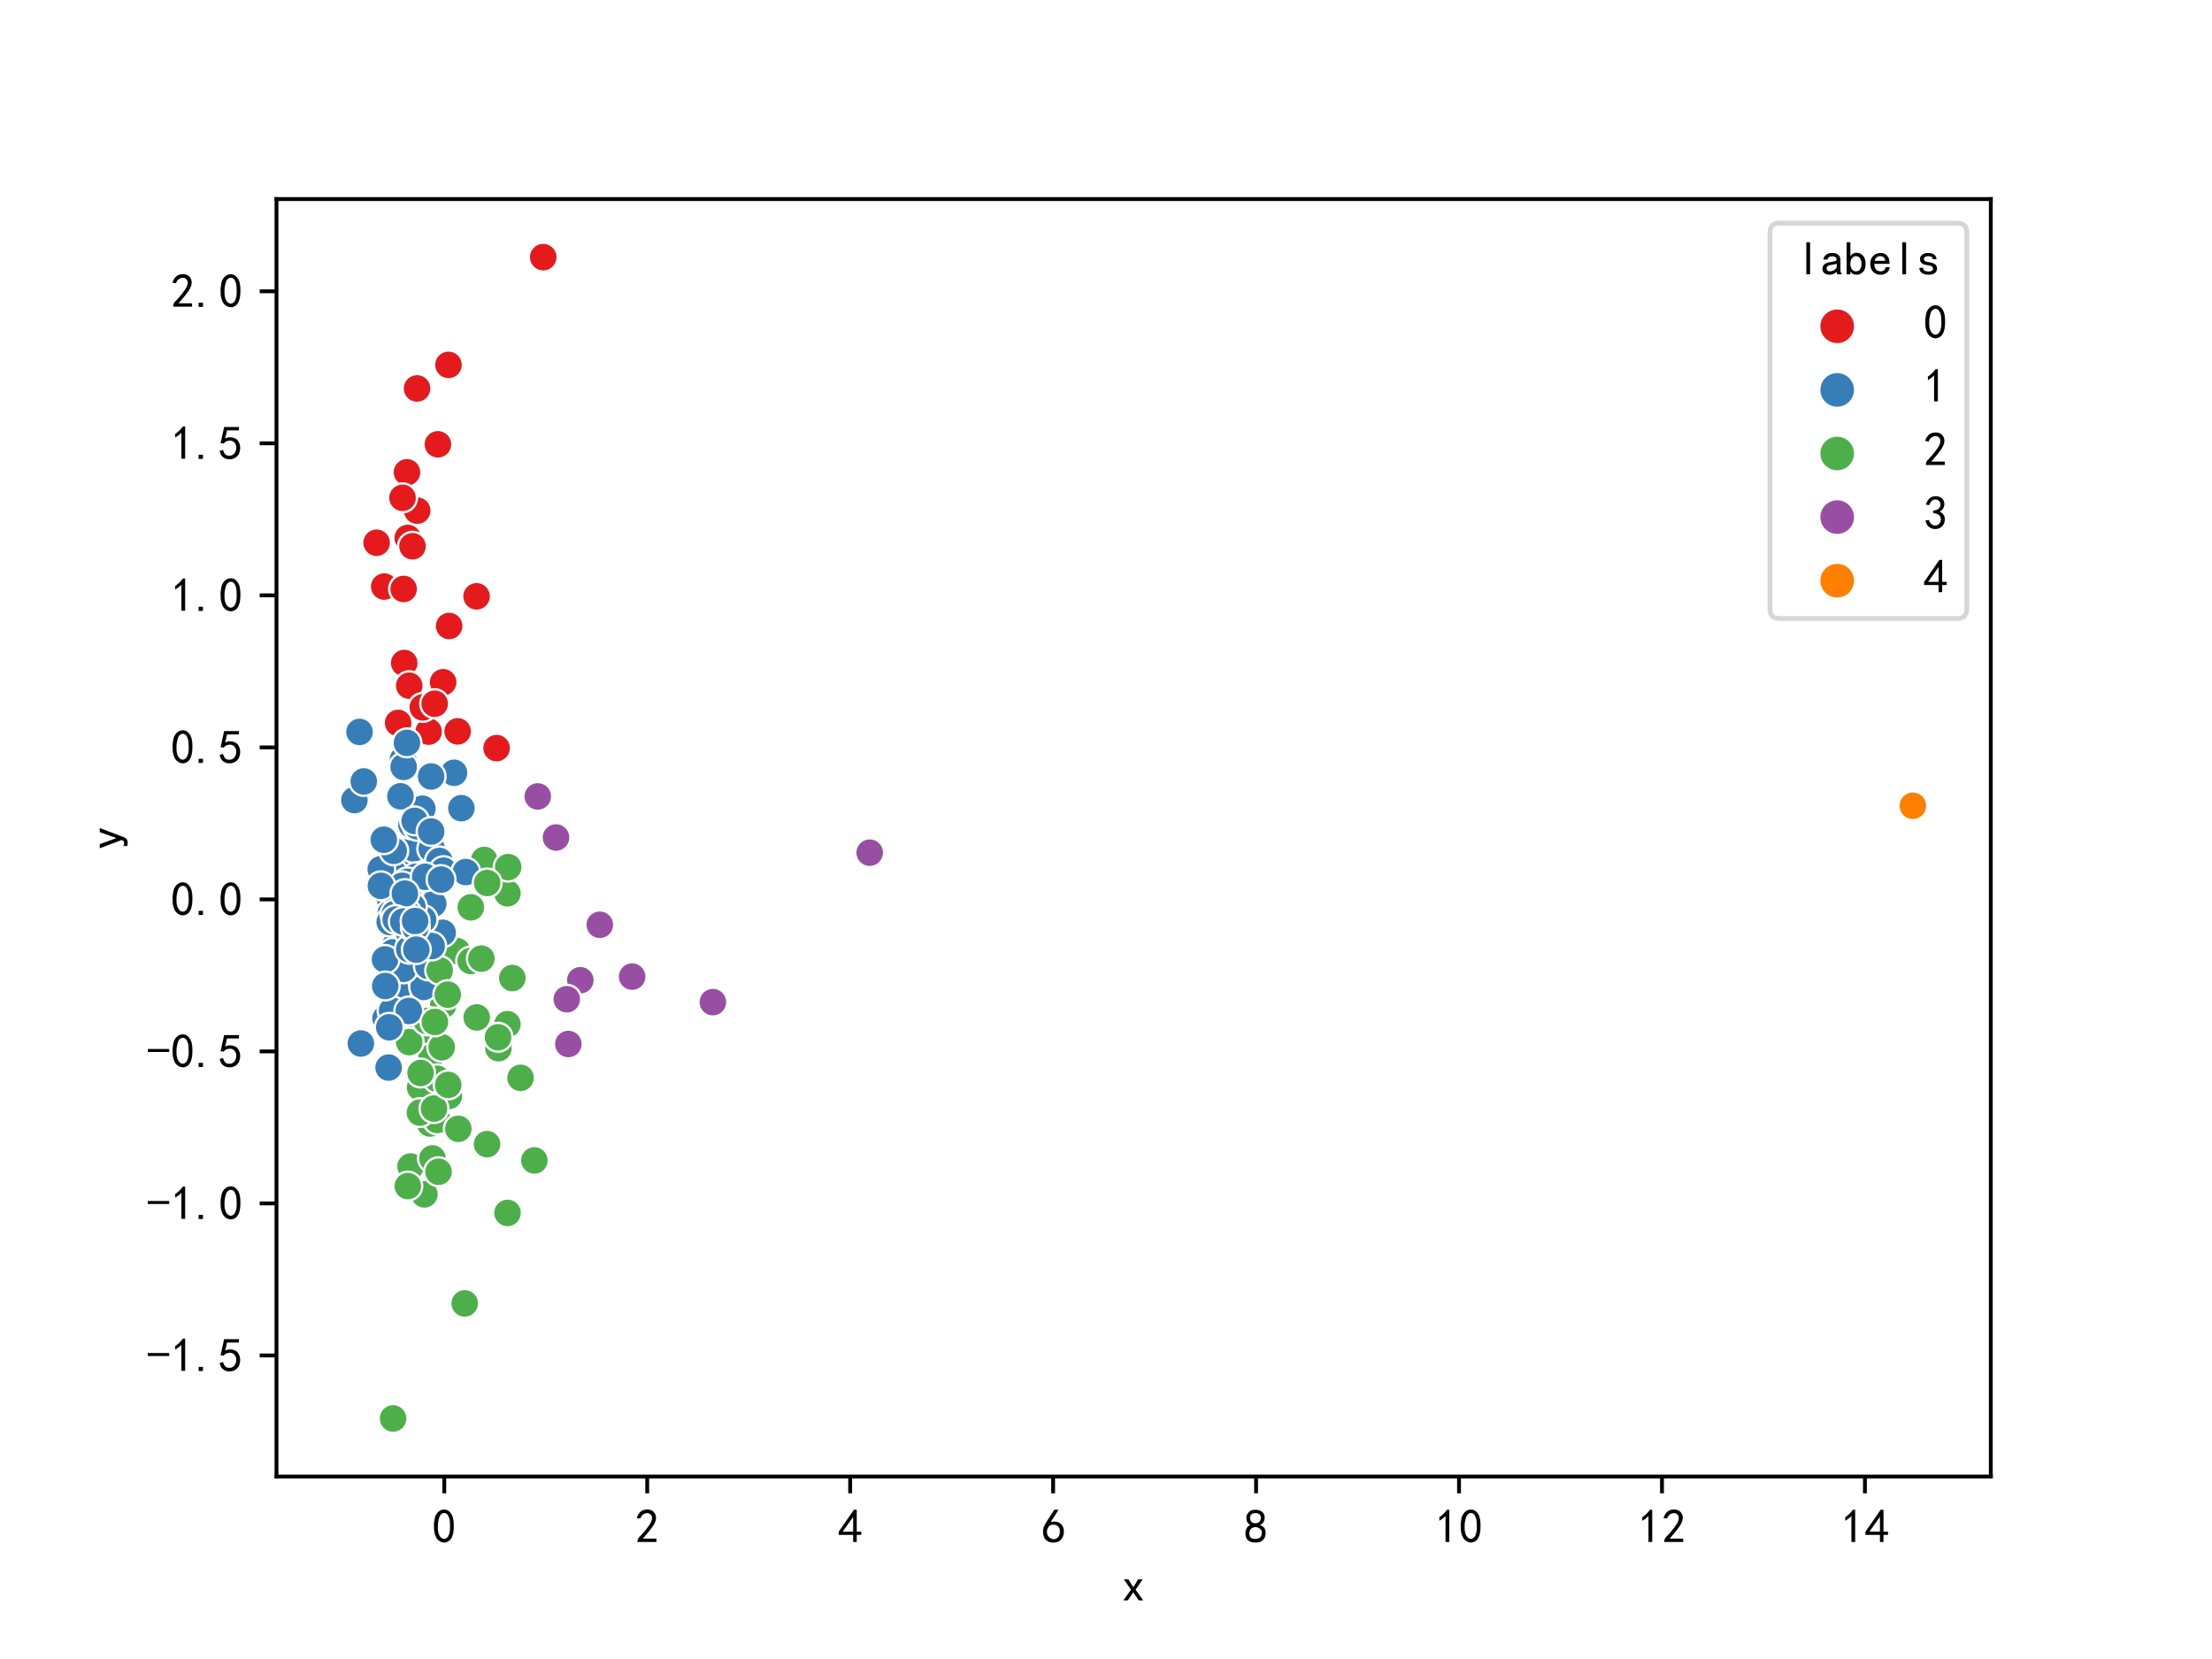 <?xml version="1.0" encoding="utf-8" standalone="no"?>
<!DOCTYPE svg PUBLIC "-//W3C//DTD SVG 1.1//EN"
  "http://www.w3.org/Graphics/SVG/1.1/DTD/svg11.dtd">
<!-- Created with matplotlib (https://matplotlib.org/) -->
<svg height="345.6pt" version="1.1" viewBox="0 0 460.8 345.6" width="460.8pt" xmlns="http://www.w3.org/2000/svg" xmlns:xlink="http://www.w3.org/1999/xlink">
 <defs>
  <style type="text/css">*{stroke-linecap:butt;stroke-linejoin:round;}</style>
 </defs>
 <g id="figure_1">
  <g id="patch_1">
   <path d="M 0 345.6 
L 460.8 345.6 
L 460.8 0 
L 0 0 
z
" style="fill:#ffffff;"/>
  </g>
  <g id="axes_1">
   <g id="patch_2">
    <path d="M 57.6 307.584 
L 414.72 307.584 
L 414.72 41.472 
L 57.6 41.472 
z
" style="fill:#ffffff;"/>
   </g>
   <g id="PathCollection_1">
    <defs>
     <path d="M 0 3 
C 0.796 3 1.559 2.684 2.121 2.121 
C 2.684 1.559 3 0.796 3 -0 
C 3 -0.796 2.684 -1.559 2.121 -2.121 
C 1.559 -2.684 0.796 -3 0 -3 
C -0.796 -3 -1.559 -2.684 -2.121 -2.121 
C -2.684 -1.559 -3 -0.796 -3 0 
C -3 0.796 -2.684 1.559 -2.121 2.121 
C -1.559 2.684 -0.796 3 0 3 
z
" id="C0_0_fe4f0c3641"/>
    </defs>
    <g clip-path="url(#p802ee0d869)">
     <use style="fill:#4daf4a;stroke:#ffffff;stroke-width:0.48;" x="89.593" xlink:href="#C0_0_fe4f0c3641" y="234.045"/>
    </g>
    <g clip-path="url(#p802ee0d869)">
     <use style="fill:#377eb8;stroke:#ffffff;stroke-width:0.48;" x="90.141" xlink:href="#C0_0_fe4f0c3641" y="173.498"/>
    </g>
    <g clip-path="url(#p802ee0d869)">
     <use style="fill:#377eb8;stroke:#ffffff;stroke-width:0.48;" x="86.931" xlink:href="#C0_0_fe4f0c3641" y="196.466"/>
    </g>
    <g clip-path="url(#p802ee0d869)">
     <use style="fill:#377eb8;stroke:#ffffff;stroke-width:0.48;" x="81.335" xlink:href="#C0_0_fe4f0c3641" y="187.617"/>
    </g>
    <g clip-path="url(#p802ee0d869)">
     <use style="fill:#377eb8;stroke:#ffffff;stroke-width:0.48;" x="81.875" xlink:href="#C0_0_fe4f0c3641" y="197.6"/>
    </g>
    <g clip-path="url(#p802ee0d869)">
     <use style="fill:#377eb8;stroke:#ffffff;stroke-width:0.48;" x="86.032" xlink:href="#C0_0_fe4f0c3641" y="185.121"/>
    </g>
    <g clip-path="url(#p802ee0d869)">
     <use style="fill:#377eb8;stroke:#ffffff;stroke-width:0.48;" x="83.981" xlink:href="#C0_0_fe4f0c3641" y="189.215"/>
    </g>
    <g clip-path="url(#p802ee0d869)">
     <use style="fill:#377eb8;stroke:#ffffff;stroke-width:0.48;" x="83.6" xlink:href="#C0_0_fe4f0c3641" y="211.194"/>
    </g>
    <g clip-path="url(#p802ee0d869)">
     <use style="fill:#377eb8;stroke:#ffffff;stroke-width:0.48;" x="85.974" xlink:href="#C0_0_fe4f0c3641" y="192.993"/>
    </g>
    <g clip-path="url(#p802ee0d869)">
     <use style="fill:#377eb8;stroke:#ffffff;stroke-width:0.48;" x="85.676" xlink:href="#C0_0_fe4f0c3641" y="203.607"/>
    </g>
    <g clip-path="url(#p802ee0d869)">
     <use style="fill:#4daf4a;stroke:#ffffff;stroke-width:0.48;" x="89.884" xlink:href="#C0_0_fe4f0c3641" y="219.738"/>
    </g>
    <g clip-path="url(#p802ee0d869)">
     <use style="fill:#377eb8;stroke:#ffffff;stroke-width:0.48;" x="84.053" xlink:href="#C0_0_fe4f0c3641" y="190.77"/>
    </g>
    <g clip-path="url(#p802ee0d869)">
     <use style="fill:#e41a1c;stroke:#ffffff;stroke-width:0.48;" x="80.043" xlink:href="#C0_0_fe4f0c3641" y="122.191"/>
    </g>
    <g clip-path="url(#p802ee0d869)">
     <use style="fill:#377eb8;stroke:#ffffff;stroke-width:0.48;" x="87.724" xlink:href="#C0_0_fe4f0c3641" y="168.278"/>
    </g>
    <g clip-path="url(#p802ee0d869)">
     <use style="fill:#4daf4a;stroke:#ffffff;stroke-width:0.48;" x="95.209" xlink:href="#C0_0_fe4f0c3641" y="198.135"/>
    </g>
    <g clip-path="url(#p802ee0d869)">
     <use style="fill:#4daf4a;stroke:#ffffff;stroke-width:0.48;" x="91.106" xlink:href="#C0_0_fe4f0c3641" y="233.313"/>
    </g>
    <g clip-path="url(#p802ee0d869)">
     <use style="fill:#e41a1c;stroke:#ffffff;stroke-width:0.48;" x="84.207" xlink:href="#C0_0_fe4f0c3641" y="138.112"/>
    </g>
    <g clip-path="url(#p802ee0d869)">
     <use style="fill:#e41a1c;stroke:#ffffff;stroke-width:0.48;" x="103.45" xlink:href="#C0_0_fe4f0c3641" y="155.844"/>
    </g>
    <g clip-path="url(#p802ee0d869)">
     <use style="fill:#e41a1c;stroke:#ffffff;stroke-width:0.48;" x="84.94" xlink:href="#C0_0_fe4f0c3641" y="112.066"/>
    </g>
    <g clip-path="url(#p802ee0d869)">
     <use style="fill:#377eb8;stroke:#ffffff;stroke-width:0.48;" x="84.461" xlink:href="#C0_0_fe4f0c3641" y="180.436"/>
    </g>
    <g clip-path="url(#p802ee0d869)">
     <use style="fill:#e41a1c;stroke:#ffffff;stroke-width:0.48;" x="85.248" xlink:href="#C0_0_fe4f0c3641" y="142.847"/>
    </g>
    <g clip-path="url(#p802ee0d869)">
     <use style="fill:#377eb8;stroke:#ffffff;stroke-width:0.48;" x="83.375" xlink:href="#C0_0_fe4f0c3641" y="194.992"/>
    </g>
    <g clip-path="url(#p802ee0d869)">
     <use style="fill:#e41a1c;stroke:#ffffff;stroke-width:0.48;" x="89.294" xlink:href="#C0_0_fe4f0c3641" y="152.411"/>
    </g>
    <g clip-path="url(#p802ee0d869)">
     <use style="fill:#377eb8;stroke:#ffffff;stroke-width:0.48;" x="86.195" xlink:href="#C0_0_fe4f0c3641" y="176.749"/>
    </g>
    <g clip-path="url(#p802ee0d869)">
     <use style="fill:#377eb8;stroke:#ffffff;stroke-width:0.48;" x="84.634" xlink:href="#C0_0_fe4f0c3641" y="187.094"/>
    </g>
    <g clip-path="url(#p802ee0d869)">
     <use style="fill:#4daf4a;stroke:#ffffff;stroke-width:0.48;" x="87.899" xlink:href="#C0_0_fe4f0c3641" y="214.634"/>
    </g>
    <g clip-path="url(#p802ee0d869)">
     <use style="fill:#377eb8;stroke:#ffffff;stroke-width:0.48;" x="89.943" xlink:href="#C0_0_fe4f0c3641" y="176.824"/>
    </g>
    <g clip-path="url(#p802ee0d869)">
     <use style="fill:#377eb8;stroke:#ffffff;stroke-width:0.48;" x="84.454" xlink:href="#C0_0_fe4f0c3641" y="201.915"/>
    </g>
    <g clip-path="url(#p802ee0d869)">
     <use style="fill:#377eb8;stroke:#ffffff;stroke-width:0.48;" x="82.493" xlink:href="#C0_0_fe4f0c3641" y="194.757"/>
    </g>
    <g clip-path="url(#p802ee0d869)">
     <use style="fill:#377eb8;stroke:#ffffff;stroke-width:0.48;" x="82.304" xlink:href="#C0_0_fe4f0c3641" y="196.998"/>
    </g>
    <g clip-path="url(#p802ee0d869)">
     <use style="fill:#377eb8;stroke:#ffffff;stroke-width:0.48;" x="84.204" xlink:href="#C0_0_fe4f0c3641" y="205.339"/>
    </g>
    <g clip-path="url(#p802ee0d869)">
     <use style="fill:#4daf4a;stroke:#ffffff;stroke-width:0.48;" x="87.506" xlink:href="#C0_0_fe4f0c3641" y="226.536"/>
    </g>
    <g clip-path="url(#p802ee0d869)">
     <use style="fill:#4daf4a;stroke:#ffffff;stroke-width:0.48;" x="92.018" xlink:href="#C0_0_fe4f0c3641" y="218.162"/>
    </g>
    <g clip-path="url(#p802ee0d869)">
     <use style="fill:#984ea3;stroke:#ffffff;stroke-width:0.48;" x="115.827" xlink:href="#C0_0_fe4f0c3641" y="174.466"/>
    </g>
    <g clip-path="url(#p802ee0d869)">
     <use style="fill:#4daf4a;stroke:#ffffff;stroke-width:0.48;" x="105.708" xlink:href="#C0_0_fe4f0c3641" y="213.361"/>
    </g>
    <g clip-path="url(#p802ee0d869)">
     <use style="fill:#4daf4a;stroke:#ffffff;stroke-width:0.48;" x="88.415" xlink:href="#C0_0_fe4f0c3641" y="248.81"/>
    </g>
    <g clip-path="url(#p802ee0d869)">
     <use style="fill:#4daf4a;stroke:#ffffff;stroke-width:0.48;" x="85.248" xlink:href="#C0_0_fe4f0c3641" y="217.091"/>
    </g>
    <g clip-path="url(#p802ee0d869)">
     <use style="fill:#e41a1c;stroke:#ffffff;stroke-width:0.48;" x="88.08" xlink:href="#C0_0_fe4f0c3641" y="147.361"/>
    </g>
    <g clip-path="url(#p802ee0d869)">
     <use style="fill:#377eb8;stroke:#ffffff;stroke-width:0.48;" x="94.584" xlink:href="#C0_0_fe4f0c3641" y="160.984"/>
    </g>
    <g clip-path="url(#p802ee0d869)">
     <use style="fill:#377eb8;stroke:#ffffff;stroke-width:0.48;" x="85.713" xlink:href="#C0_0_fe4f0c3641" y="171.831"/>
    </g>
    <g clip-path="url(#p802ee0d869)">
     <use style="fill:#377eb8;stroke:#ffffff;stroke-width:0.48;" x="91.542" xlink:href="#C0_0_fe4f0c3641" y="179.356"/>
    </g>
    <g clip-path="url(#p802ee0d869)">
     <use style="fill:#377eb8;stroke:#ffffff;stroke-width:0.48;" x="84.274" xlink:href="#C0_0_fe4f0c3641" y="198.268"/>
    </g>
    <g clip-path="url(#p802ee0d869)">
     <use style="fill:#377eb8;stroke:#ffffff;stroke-width:0.48;" x="81.367" xlink:href="#C0_0_fe4f0c3641" y="190.319"/>
    </g>
    <g clip-path="url(#p802ee0d869)">
     <use style="fill:#e41a1c;stroke:#ffffff;stroke-width:0.48;" x="86.877" xlink:href="#C0_0_fe4f0c3641" y="80.921"/>
    </g>
    <g clip-path="url(#p802ee0d869)">
     <use style="fill:#377eb8;stroke:#ffffff;stroke-width:0.48;" x="81.074" xlink:href="#C0_0_fe4f0c3641" y="185.036"/>
    </g>
    <g clip-path="url(#p802ee0d869)">
     <use style="fill:#4daf4a;stroke:#ffffff;stroke-width:0.48;" x="85.525" xlink:href="#C0_0_fe4f0c3641" y="243"/>
    </g>
    <g clip-path="url(#p802ee0d869)">
     <use style="fill:#377eb8;stroke:#ffffff;stroke-width:0.48;" x="84.705" xlink:href="#C0_0_fe4f0c3641" y="193.875"/>
    </g>
    <g clip-path="url(#p802ee0d869)">
     <use style="fill:#377eb8;stroke:#ffffff;stroke-width:0.48;" x="86.668" xlink:href="#C0_0_fe4f0c3641" y="182.642"/>
    </g>
    <g clip-path="url(#p802ee0d869)">
     <use style="fill:#377eb8;stroke:#ffffff;stroke-width:0.48;" x="87.353" xlink:href="#C0_0_fe4f0c3641" y="190.694"/>
    </g>
    <g clip-path="url(#p802ee0d869)">
     <use style="fill:#377eb8;stroke:#ffffff;stroke-width:0.48;" x="80.321" xlink:href="#C0_0_fe4f0c3641" y="212.155"/>
    </g>
    <g clip-path="url(#p802ee0d869)">
     <use style="fill:#4daf4a;stroke:#ffffff;stroke-width:0.48;" x="92.332" xlink:href="#C0_0_fe4f0c3641" y="209.391"/>
    </g>
    <g clip-path="url(#p802ee0d869)">
     <use style="fill:#377eb8;stroke:#ffffff;stroke-width:0.48;" x="92.222" xlink:href="#C0_0_fe4f0c3641" y="194.314"/>
    </g>
    <g clip-path="url(#p802ee0d869)">
     <use style="fill:#4daf4a;stroke:#ffffff;stroke-width:0.48;" x="101.465" xlink:href="#C0_0_fe4f0c3641" y="238.349"/>
    </g>
    <g clip-path="url(#p802ee0d869)">
     <use style="fill:#e41a1c;stroke:#ffffff;stroke-width:0.48;" x="95.333" xlink:href="#C0_0_fe4f0c3641" y="152.356"/>
    </g>
    <g clip-path="url(#p802ee0d869)">
     <use style="fill:#e41a1c;stroke:#ffffff;stroke-width:0.48;" x="82.938" xlink:href="#C0_0_fe4f0c3641" y="150.597"/>
    </g>
    <g clip-path="url(#p802ee0d869)">
     <use style="fill:#4daf4a;stroke:#ffffff;stroke-width:0.48;" x="98.085" xlink:href="#C0_0_fe4f0c3641" y="189.013"/>
    </g>
    <g clip-path="url(#p802ee0d869)">
     <use style="fill:#377eb8;stroke:#ffffff;stroke-width:0.48;" x="88.477" xlink:href="#C0_0_fe4f0c3641" y="187.518"/>
    </g>
    <g clip-path="url(#p802ee0d869)">
     <use style="fill:#377eb8;stroke:#ffffff;stroke-width:0.48;" x="92.402" xlink:href="#C0_0_fe4f0c3641" y="181.377"/>
    </g>
    <g clip-path="url(#p802ee0d869)">
     <use style="fill:#984ea3;stroke:#ffffff;stroke-width:0.48;" x="124.949" xlink:href="#C0_0_fe4f0c3641" y="192.65"/>
    </g>
    <g clip-path="url(#p802ee0d869)">
     <use style="fill:#4daf4a;stroke:#ffffff;stroke-width:0.48;" x="81.888" xlink:href="#C0_0_fe4f0c3641" y="295.488"/>
    </g>
    <g clip-path="url(#p802ee0d869)">
     <use style="fill:#984ea3;stroke:#ffffff;stroke-width:0.48;" x="118.395" xlink:href="#C0_0_fe4f0c3641" y="217.487"/>
    </g>
    <g clip-path="url(#p802ee0d869)">
     <use style="fill:#377eb8;stroke:#ffffff;stroke-width:0.48;" x="81.75" xlink:href="#C0_0_fe4f0c3641" y="181.56"/>
    </g>
    <g clip-path="url(#p802ee0d869)">
     <use style="fill:#377eb8;stroke:#ffffff;stroke-width:0.48;" x="86.787" xlink:href="#C0_0_fe4f0c3641" y="188.669"/>
    </g>
    <g clip-path="url(#p802ee0d869)">
     <use style="fill:#377eb8;stroke:#ffffff;stroke-width:0.48;" x="90.252" xlink:href="#C0_0_fe4f0c3641" y="188.285"/>
    </g>
    <g clip-path="url(#p802ee0d869)">
     <use style="fill:#4daf4a;stroke:#ffffff;stroke-width:0.48;" x="91.079" xlink:href="#C0_0_fe4f0c3641" y="224.741"/>
    </g>
    <g clip-path="url(#p802ee0d869)">
     <use style="fill:#e41a1c;stroke:#ffffff;stroke-width:0.48;" x="93.428" xlink:href="#C0_0_fe4f0c3641" y="76.016"/>
    </g>
    <g clip-path="url(#p802ee0d869)">
     <use style="fill:#4daf4a;stroke:#ffffff;stroke-width:0.48;" x="90.091" xlink:href="#C0_0_fe4f0c3641" y="241.32"/>
    </g>
    <g clip-path="url(#p802ee0d869)">
     <use style="fill:#984ea3;stroke:#ffffff;stroke-width:0.48;" x="120.893" xlink:href="#C0_0_fe4f0c3641" y="204.203"/>
    </g>
    <g clip-path="url(#p802ee0d869)">
     <use style="fill:#e41a1c;stroke:#ffffff;stroke-width:0.48;" x="78.459" xlink:href="#C0_0_fe4f0c3641" y="113.063"/>
    </g>
    <g clip-path="url(#p802ee0d869)">
     <use style="fill:#377eb8;stroke:#ffffff;stroke-width:0.48;" x="89.809" xlink:href="#C0_0_fe4f0c3641" y="161.751"/>
    </g>
    <g clip-path="url(#p802ee0d869)">
     <use style="fill:#377eb8;stroke:#ffffff;stroke-width:0.48;" x="81.184" xlink:href="#C0_0_fe4f0c3641" y="192.076"/>
    </g>
    <g clip-path="url(#p802ee0d869)">
     <use style="fill:#377eb8;stroke:#ffffff;stroke-width:0.48;" x="82.632" xlink:href="#C0_0_fe4f0c3641" y="206.635"/>
    </g>
    <g clip-path="url(#p802ee0d869)">
     <use style="fill:#377eb8;stroke:#ffffff;stroke-width:0.48;" x="88.245" xlink:href="#C0_0_fe4f0c3641" y="205.589"/>
    </g>
    <g clip-path="url(#p802ee0d869)">
     <use style="fill:#377eb8;stroke:#ffffff;stroke-width:0.48;" x="96.113" xlink:href="#C0_0_fe4f0c3641" y="168.362"/>
    </g>
    <g clip-path="url(#p802ee0d869)">
     <use style="fill:#e41a1c;stroke:#ffffff;stroke-width:0.48;" x="84.779" xlink:href="#C0_0_fe4f0c3641" y="98.39"/>
    </g>
    <g clip-path="url(#p802ee0d869)">
     <use style="fill:#4daf4a;stroke:#ffffff;stroke-width:0.48;" x="93.493" xlink:href="#C0_0_fe4f0c3641" y="228.32"/>
    </g>
    <g clip-path="url(#p802ee0d869)">
     <use style="fill:#984ea3;stroke:#ffffff;stroke-width:0.48;" x="181.176" xlink:href="#C0_0_fe4f0c3641" y="177.628"/>
    </g>
    <g clip-path="url(#p802ee0d869)">
     <use style="fill:#e41a1c;stroke:#ffffff;stroke-width:0.48;" x="84.08" xlink:href="#C0_0_fe4f0c3641" y="122.69"/>
    </g>
    <g clip-path="url(#p802ee0d869)">
     <use style="fill:#377eb8;stroke:#ffffff;stroke-width:0.48;" x="87.984" xlink:href="#C0_0_fe4f0c3641" y="168.463"/>
    </g>
    <g clip-path="url(#p802ee0d869)">
     <use style="fill:#377eb8;stroke:#ffffff;stroke-width:0.48;" x="73.833" xlink:href="#C0_0_fe4f0c3641" y="166.672"/>
    </g>
    <g clip-path="url(#p802ee0d869)">
     <use style="fill:#4daf4a;stroke:#ffffff;stroke-width:0.48;" x="111.319" xlink:href="#C0_0_fe4f0c3641" y="241.74"/>
    </g>
    <g clip-path="url(#p802ee0d869)">
     <use style="fill:#377eb8;stroke:#ffffff;stroke-width:0.48;" x="81.881" xlink:href="#C0_0_fe4f0c3641" y="198.39"/>
    </g>
    <g clip-path="url(#p802ee0d869)">
     <use style="fill:#377eb8;stroke:#ffffff;stroke-width:0.48;" x="86.92" xlink:href="#C0_0_fe4f0c3641" y="172.142"/>
    </g>
    <g clip-path="url(#p802ee0d869)">
     <use style="fill:#4daf4a;stroke:#ffffff;stroke-width:0.48;" x="103.828" xlink:href="#C0_0_fe4f0c3641" y="218.361"/>
    </g>
    <g clip-path="url(#p802ee0d869)">
     <use style="fill:#4daf4a;stroke:#ffffff;stroke-width:0.48;" x="87.476" xlink:href="#C0_0_fe4f0c3641" y="231.775"/>
    </g>
    <g clip-path="url(#p802ee0d869)">
     <use style="fill:#4daf4a;stroke:#ffffff;stroke-width:0.48;" x="91.355" xlink:href="#C0_0_fe4f0c3641" y="244.098"/>
    </g>
    <g clip-path="url(#p802ee0d869)">
     <use style="fill:#e41a1c;stroke:#ffffff;stroke-width:0.48;" x="86.912" xlink:href="#C0_0_fe4f0c3641" y="106.374"/>
    </g>
    <g clip-path="url(#p802ee0d869)">
     <use style="fill:#4daf4a;stroke:#ffffff;stroke-width:0.48;" x="99.307" xlink:href="#C0_0_fe4f0c3641" y="211.949"/>
    </g>
    <g clip-path="url(#p802ee0d869)">
     <use style="fill:#377eb8;stroke:#ffffff;stroke-width:0.48;" x="83.42" xlink:href="#C0_0_fe4f0c3641" y="165.885"/>
    </g>
    <g clip-path="url(#p802ee0d869)">
     <use style="fill:#377eb8;stroke:#ffffff;stroke-width:0.48;" x="86.374" xlink:href="#C0_0_fe4f0c3641" y="171.001"/>
    </g>
    <g clip-path="url(#p802ee0d869)">
     <use style="fill:#4daf4a;stroke:#ffffff;stroke-width:0.48;" x="105.71" xlink:href="#C0_0_fe4f0c3641" y="186.087"/>
    </g>
    <g clip-path="url(#p802ee0d869)">
     <use style="fill:#377eb8;stroke:#ffffff;stroke-width:0.48;" x="85.934" xlink:href="#C0_0_fe4f0c3641" y="184.28"/>
    </g>
    <g clip-path="url(#p802ee0d869)">
     <use style="fill:#984ea3;stroke:#ffffff;stroke-width:0.48;" x="131.683" xlink:href="#C0_0_fe4f0c3641" y="203.45"/>
    </g>
    <g clip-path="url(#p802ee0d869)">
     <use style="fill:#4daf4a;stroke:#ffffff;stroke-width:0.48;" x="95.473" xlink:href="#C0_0_fe4f0c3641" y="235.154"/>
    </g>
    <g clip-path="url(#p802ee0d869)">
     <use style="fill:#377eb8;stroke:#ffffff;stroke-width:0.48;" x="88.137" xlink:href="#C0_0_fe4f0c3641" y="191.543"/>
    </g>
    <g clip-path="url(#p802ee0d869)">
     <use style="fill:#377eb8;stroke:#ffffff;stroke-width:0.48;" x="83.89" xlink:href="#C0_0_fe4f0c3641" y="159.421"/>
    </g>
    <g clip-path="url(#p802ee0d869)">
     <use style="fill:#377eb8;stroke:#ffffff;stroke-width:0.48;" x="84.035" xlink:href="#C0_0_fe4f0c3641" y="201.827"/>
    </g>
    <g clip-path="url(#p802ee0d869)">
     <use style="fill:#377eb8;stroke:#ffffff;stroke-width:0.48;" x="84.937" xlink:href="#C0_0_fe4f0c3641" y="184.073"/>
    </g>
    <g clip-path="url(#p802ee0d869)">
     <use style="fill:#377eb8;stroke:#ffffff;stroke-width:0.48;" x="85.178" xlink:href="#C0_0_fe4f0c3641" y="194.197"/>
    </g>
    <g clip-path="url(#p802ee0d869)">
     <use style="fill:#377eb8;stroke:#ffffff;stroke-width:0.48;" x="81.672" xlink:href="#C0_0_fe4f0c3641" y="210.529"/>
    </g>
    <g clip-path="url(#p802ee0d869)">
     <use style="fill:#377eb8;stroke:#ffffff;stroke-width:0.48;" x="75.782" xlink:href="#C0_0_fe4f0c3641" y="162.783"/>
    </g>
    <g clip-path="url(#p802ee0d869)">
     <use style="fill:#377eb8;stroke:#ffffff;stroke-width:0.48;" x="83.958" xlink:href="#C0_0_fe4f0c3641" y="158.183"/>
    </g>
    <g clip-path="url(#p802ee0d869)">
     <use style="fill:#377eb8;stroke:#ffffff;stroke-width:0.48;" x="82.255" xlink:href="#C0_0_fe4f0c3641" y="190.381"/>
    </g>
    <g clip-path="url(#p802ee0d869)">
     <use style="fill:#377eb8;stroke:#ffffff;stroke-width:0.48;" x="80.207" xlink:href="#C0_0_fe4f0c3641" y="199.868"/>
    </g>
    <g clip-path="url(#p802ee0d869)">
     <use style="fill:#377eb8;stroke:#ffffff;stroke-width:0.48;" x="89.814" xlink:href="#C0_0_fe4f0c3641" y="173.214"/>
    </g>
    <g clip-path="url(#p802ee0d869)">
     <use style="fill:#377eb8;stroke:#ffffff;stroke-width:0.48;" x="89.233" xlink:href="#C0_0_fe4f0c3641" y="201.224"/>
    </g>
    <g clip-path="url(#p802ee0d869)">
     <use style="fill:#e41a1c;stroke:#ffffff;stroke-width:0.48;" x="83.855" xlink:href="#C0_0_fe4f0c3641" y="103.709"/>
    </g>
    <g clip-path="url(#p802ee0d869)">
     <use style="fill:#377eb8;stroke:#ffffff;stroke-width:0.48;" x="79.314" xlink:href="#C0_0_fe4f0c3641" y="181.083"/>
    </g>
    <g clip-path="url(#p802ee0d869)">
     <use style="fill:#e41a1c;stroke:#ffffff;stroke-width:0.48;" x="93.564" xlink:href="#C0_0_fe4f0c3641" y="130.403"/>
    </g>
    <g clip-path="url(#p802ee0d869)">
     <use style="fill:#377eb8;stroke:#ffffff;stroke-width:0.48;" x="80.952" xlink:href="#C0_0_fe4f0c3641" y="222.391"/>
    </g>
    <g clip-path="url(#p802ee0d869)">
     <use style="fill:#4daf4a;stroke:#ffffff;stroke-width:0.48;" x="100.873" xlink:href="#C0_0_fe4f0c3641" y="179.142"/>
    </g>
    <g clip-path="url(#p802ee0d869)">
     <use style="fill:#377eb8;stroke:#ffffff;stroke-width:0.48;" x="80.25" xlink:href="#C0_0_fe4f0c3641" y="205.405"/>
    </g>
    <g clip-path="url(#p802ee0d869)">
     <use style="fill:#4daf4a;stroke:#ffffff;stroke-width:0.48;" x="105.862" xlink:href="#C0_0_fe4f0c3641" y="180.633"/>
    </g>
    <g clip-path="url(#p802ee0d869)">
     <use style="fill:#4daf4a;stroke:#ffffff;stroke-width:0.48;" x="87.612" xlink:href="#C0_0_fe4f0c3641" y="223.526"/>
    </g>
    <g clip-path="url(#p802ee0d869)">
     <use style="fill:#ff7f00;stroke:#ffffff;stroke-width:0.48;" x="398.487" xlink:href="#C0_0_fe4f0c3641" y="167.853"/>
    </g>
    <g clip-path="url(#p802ee0d869)">
     <use style="fill:#377eb8;stroke:#ffffff;stroke-width:0.48;" x="97.038" xlink:href="#C0_0_fe4f0c3641" y="181.66"/>
    </g>
    <g clip-path="url(#p802ee0d869)">
     <use style="fill:#4daf4a;stroke:#ffffff;stroke-width:0.48;" x="103.752" xlink:href="#C0_0_fe4f0c3641" y="216.081"/>
    </g>
    <g clip-path="url(#p802ee0d869)">
     <use style="fill:#4daf4a;stroke:#ffffff;stroke-width:0.48;" x="96.805" xlink:href="#C0_0_fe4f0c3641" y="271.52"/>
    </g>
    <g clip-path="url(#p802ee0d869)">
     <use style="fill:#984ea3;stroke:#ffffff;stroke-width:0.48;" x="118.071" xlink:href="#C0_0_fe4f0c3641" y="208.158"/>
    </g>
    <g clip-path="url(#p802ee0d869)">
     <use style="fill:#377eb8;stroke:#ffffff;stroke-width:0.48;" x="82.025" xlink:href="#C0_0_fe4f0c3641" y="177.244"/>
    </g>
    <g clip-path="url(#p802ee0d869)">
     <use style="fill:#377eb8;stroke:#ffffff;stroke-width:0.48;" x="84.848" xlink:href="#C0_0_fe4f0c3641" y="183.703"/>
    </g>
    <g clip-path="url(#p802ee0d869)">
     <use style="fill:#377eb8;stroke:#ffffff;stroke-width:0.48;" x="85.154" xlink:href="#C0_0_fe4f0c3641" y="187.114"/>
    </g>
    <g clip-path="url(#p802ee0d869)">
     <use style="fill:#4daf4a;stroke:#ffffff;stroke-width:0.48;" x="88.881" xlink:href="#C0_0_fe4f0c3641" y="212.666"/>
    </g>
    <g clip-path="url(#p802ee0d869)">
     <use style="fill:#377eb8;stroke:#ffffff;stroke-width:0.48;" x="85.91" xlink:href="#C0_0_fe4f0c3641" y="188.882"/>
    </g>
    <g clip-path="url(#p802ee0d869)">
     <use style="fill:#377eb8;stroke:#ffffff;stroke-width:0.48;" x="85.161" xlink:href="#C0_0_fe4f0c3641" y="210.604"/>
    </g>
    <g clip-path="url(#p802ee0d869)">
     <use style="fill:#377eb8;stroke:#ffffff;stroke-width:0.48;" x="85.257" xlink:href="#C0_0_fe4f0c3641" y="197.747"/>
    </g>
    <g clip-path="url(#p802ee0d869)">
     <use style="fill:#377eb8;stroke:#ffffff;stroke-width:0.48;" x="84.085" xlink:href="#C0_0_fe4f0c3641" y="159.761"/>
    </g>
    <g clip-path="url(#p802ee0d869)">
     <use style="fill:#4daf4a;stroke:#ffffff;stroke-width:0.48;" x="91.597" xlink:href="#C0_0_fe4f0c3641" y="202.156"/>
    </g>
    <g clip-path="url(#p802ee0d869)">
     <use style="fill:#e41a1c;stroke:#ffffff;stroke-width:0.48;" x="113.167" xlink:href="#C0_0_fe4f0c3641" y="53.568"/>
    </g>
    <g clip-path="url(#p802ee0d869)">
     <use style="fill:#984ea3;stroke:#ffffff;stroke-width:0.48;" x="148.5" xlink:href="#C0_0_fe4f0c3641" y="208.759"/>
    </g>
    <g clip-path="url(#p802ee0d869)">
     <use style="fill:#377eb8;stroke:#ffffff;stroke-width:0.48;" x="75.174" xlink:href="#C0_0_fe4f0c3641" y="217.377"/>
    </g>
    <g clip-path="url(#p802ee0d869)">
     <use style="fill:#4daf4a;stroke:#ffffff;stroke-width:0.48;" x="105.726" xlink:href="#C0_0_fe4f0c3641" y="252.672"/>
    </g>
    <g clip-path="url(#p802ee0d869)">
     <use style="fill:#377eb8;stroke:#ffffff;stroke-width:0.48;" x="83.782" xlink:href="#C0_0_fe4f0c3641" y="184.531"/>
    </g>
    <g clip-path="url(#p802ee0d869)">
     <use style="fill:#377eb8;stroke:#ffffff;stroke-width:0.48;" x="79.347" xlink:href="#C0_0_fe4f0c3641" y="184.535"/>
    </g>
    <g clip-path="url(#p802ee0d869)">
     <use style="fill:#e41a1c;stroke:#ffffff;stroke-width:0.48;" x="92.315" xlink:href="#C0_0_fe4f0c3641" y="142.121"/>
    </g>
    <g clip-path="url(#p802ee0d869)">
     <use style="fill:#4daf4a;stroke:#ffffff;stroke-width:0.48;" x="101.486" xlink:href="#C0_0_fe4f0c3641" y="183.938"/>
    </g>
    <g clip-path="url(#p802ee0d869)">
     <use style="fill:#377eb8;stroke:#ffffff;stroke-width:0.48;" x="85.782" xlink:href="#C0_0_fe4f0c3641" y="192.93"/>
    </g>
    <g clip-path="url(#p802ee0d869)">
     <use style="fill:#377eb8;stroke:#ffffff;stroke-width:0.48;" x="88.578" xlink:href="#C0_0_fe4f0c3641" y="182.659"/>
    </g>
    <g clip-path="url(#p802ee0d869)">
     <use style="fill:#e41a1c;stroke:#ffffff;stroke-width:0.48;" x="90.55" xlink:href="#C0_0_fe4f0c3641" y="146.595"/>
    </g>
    <g clip-path="url(#p802ee0d869)">
     <use style="fill:#377eb8;stroke:#ffffff;stroke-width:0.48;" x="84.841" xlink:href="#C0_0_fe4f0c3641" y="190.319"/>
    </g>
    <g clip-path="url(#p802ee0d869)">
     <use style="fill:#984ea3;stroke:#ffffff;stroke-width:0.48;" x="112.028" xlink:href="#C0_0_fe4f0c3641" y="165.908"/>
    </g>
    <g clip-path="url(#p802ee0d869)">
     <use style="fill:#377eb8;stroke:#ffffff;stroke-width:0.48;" x="88.959" xlink:href="#C0_0_fe4f0c3641" y="196.889"/>
    </g>
    <g clip-path="url(#p802ee0d869)">
     <use style="fill:#e41a1c;stroke:#ffffff;stroke-width:0.48;" x="99.277" xlink:href="#C0_0_fe4f0c3641" y="124.226"/>
    </g>
    <g clip-path="url(#p802ee0d869)">
     <use style="fill:#377eb8;stroke:#ffffff;stroke-width:0.48;" x="84.338" xlink:href="#C0_0_fe4f0c3641" y="186.153"/>
    </g>
    <g clip-path="url(#p802ee0d869)">
     <use style="fill:#e41a1c;stroke:#ffffff;stroke-width:0.48;" x="85.93" xlink:href="#C0_0_fe4f0c3641" y="113.797"/>
    </g>
    <g clip-path="url(#p802ee0d869)">
     <use style="fill:#377eb8;stroke:#ffffff;stroke-width:0.48;" x="82.443" xlink:href="#C0_0_fe4f0c3641" y="191.565"/>
    </g>
    <g clip-path="url(#p802ee0d869)">
     <use style="fill:#377eb8;stroke:#ffffff;stroke-width:0.48;" x="86.056" xlink:href="#C0_0_fe4f0c3641" y="192.421"/>
    </g>
    <g clip-path="url(#p802ee0d869)">
     <use style="fill:#377eb8;stroke:#ffffff;stroke-width:0.48;" x="84.775" xlink:href="#C0_0_fe4f0c3641" y="154.751"/>
    </g>
    <g clip-path="url(#p802ee0d869)">
     <use style="fill:#377eb8;stroke:#ffffff;stroke-width:0.48;" x="89.928" xlink:href="#C0_0_fe4f0c3641" y="197.075"/>
    </g>
    <g clip-path="url(#p802ee0d869)">
     <use style="fill:#377eb8;stroke:#ffffff;stroke-width:0.48;" x="79.952" xlink:href="#C0_0_fe4f0c3641" y="174.926"/>
    </g>
    <g clip-path="url(#p802ee0d869)">
     <use style="fill:#377eb8;stroke:#ffffff;stroke-width:0.48;" x="84.015" xlink:href="#C0_0_fe4f0c3641" y="191.979"/>
    </g>
    <g clip-path="url(#p802ee0d869)">
     <use style="fill:#4daf4a;stroke:#ffffff;stroke-width:0.48;" x="90.404" xlink:href="#C0_0_fe4f0c3641" y="230.93"/>
    </g>
    <g clip-path="url(#p802ee0d869)">
     <use style="fill:#377eb8;stroke:#ffffff;stroke-width:0.48;" x="86.524" xlink:href="#C0_0_fe4f0c3641" y="193.227"/>
    </g>
    <g clip-path="url(#p802ee0d869)">
     <use style="fill:#4daf4a;stroke:#ffffff;stroke-width:0.48;" x="84.956" xlink:href="#C0_0_fe4f0c3641" y="247.084"/>
    </g>
    <g clip-path="url(#p802ee0d869)">
     <use style="fill:#e41a1c;stroke:#ffffff;stroke-width:0.48;" x="91.224" xlink:href="#C0_0_fe4f0c3641" y="92.557"/>
    </g>
    <g clip-path="url(#p802ee0d869)">
     <use style="fill:#4daf4a;stroke:#ffffff;stroke-width:0.48;" x="98.052" xlink:href="#C0_0_fe4f0c3641" y="200.193"/>
    </g>
    <g clip-path="url(#p802ee0d869)">
     <use style="fill:#4daf4a;stroke:#ffffff;stroke-width:0.48;" x="108.438" xlink:href="#C0_0_fe4f0c3641" y="224.537"/>
    </g>
    <g clip-path="url(#p802ee0d869)">
     <use style="fill:#4daf4a;stroke:#ffffff;stroke-width:0.48;" x="90.599" xlink:href="#C0_0_fe4f0c3641" y="212.893"/>
    </g>
    <g clip-path="url(#p802ee0d869)">
     <use style="fill:#377eb8;stroke:#ffffff;stroke-width:0.48;" x="91.88" xlink:href="#C0_0_fe4f0c3641" y="183.233"/>
    </g>
    <g clip-path="url(#p802ee0d869)">
     <use style="fill:#4daf4a;stroke:#ffffff;stroke-width:0.48;" x="93.278" xlink:href="#C0_0_fe4f0c3641" y="207.2"/>
    </g>
    <g clip-path="url(#p802ee0d869)">
     <use style="fill:#4daf4a;stroke:#ffffff;stroke-width:0.48;" x="100.277" xlink:href="#C0_0_fe4f0c3641" y="199.703"/>
    </g>
    <g clip-path="url(#p802ee0d869)">
     <use style="fill:#377eb8;stroke:#ffffff;stroke-width:0.48;" x="86.472" xlink:href="#C0_0_fe4f0c3641" y="191.865"/>
    </g>
    <g clip-path="url(#p802ee0d869)">
     <use style="fill:#377eb8;stroke:#ffffff;stroke-width:0.48;" x="74.89" xlink:href="#C0_0_fe4f0c3641" y="152.473"/>
    </g>
    <g clip-path="url(#p802ee0d869)">
     <use style="fill:#4daf4a;stroke:#ffffff;stroke-width:0.48;" x="93.366" xlink:href="#C0_0_fe4f0c3641" y="226.008"/>
    </g>
    <g clip-path="url(#p802ee0d869)">
     <use style="fill:#4daf4a;stroke:#ffffff;stroke-width:0.48;" x="106.73" xlink:href="#C0_0_fe4f0c3641" y="203.746"/>
    </g>
    <g clip-path="url(#p802ee0d869)">
     <use style="fill:#377eb8;stroke:#ffffff;stroke-width:0.48;" x="86.73" xlink:href="#C0_0_fe4f0c3641" y="197.823"/>
    </g>
    <g clip-path="url(#p802ee0d869)">
     <use style="fill:#377eb8;stroke:#ffffff;stroke-width:0.48;" x="81.084" xlink:href="#C0_0_fe4f0c3641" y="214.002"/>
    </g>
   </g>
   <g id="PathCollection_2"/>
   <g id="PathCollection_3"/>
   <g id="PathCollection_4"/>
   <g id="PathCollection_5"/>
   <g id="PathCollection_6"/>
   <g id="matplotlib.axis_1">
    <g id="xtick_1">
     <g id="line2d_1">
      <defs>
       <path d="M 0 0 
L 0 3.5 
" id="mabbd98aba8" style="stroke:#000000;stroke-width:0.8;"/>
      </defs>
      <g>
       <use style="stroke:#000000;stroke-width:0.8;" x="92.548" xlink:href="#mabbd98aba8" y="307.584"/>
      </g>
     </g>
     <g id="text_1">
      <!-- 0 -->
      <g transform="translate(90.048 321.459)scale(0.1 -0.1)">
       <defs>
        <path d="M 3.125 29.297 
Q 3.906 50 6.438 56.047 
Q 8.984 62.109 13.672 66.016 
Q 18.359 69.922 25.188 69.922 
Q 32.031 69.922 37.109 64.25 
Q 42.188 58.594 43.75 50 
Q 45.312 41.406 44.719 30.266 
Q 44.141 19.141 40.812 12.109 
Q 37.5 5.078 30.859 2.344 
Q 24.219 -0.391 17.578 2.922 
Q 10.938 6.25 8.203 11.719 
Q 5.469 17.188 4.297 23.234 
Q 3.125 29.297 3.906 50 
z
M 12.891 52.734 
Q 10.547 31.25 12.5 22.844 
Q 14.453 14.453 18.938 10.938 
Q 23.438 7.422 28.125 9.562 
Q 32.812 11.719 34.953 18.156 
Q 37.109 24.609 37.109 32.219 
Q 37.109 39.844 36.516 46.094 
Q 35.938 52.344 33 57.422 
Q 30.078 62.5 25.188 62.688 
Q 20.312 62.891 16.594 57.812 
Q 12.891 52.734 10.547 31.25 
z
" id="SimHei-48"/>
       </defs>
       <use xlink:href="#SimHei-48"/>
      </g>
     </g>
    </g>
    <g id="xtick_2">
     <g id="line2d_2">
      <g>
       <use style="stroke:#000000;stroke-width:0.8;" x="134.827" xlink:href="#mabbd98aba8" y="307.584"/>
      </g>
     </g>
     <g id="text_2">
      <!-- 2 -->
      <g transform="translate(132.327 321.459)scale(0.1 -0.1)">
       <defs>
        <path d="M 4.688 3.906 
Q 5.078 9.766 10.156 14.453 
Q 15.234 19.141 23.047 29.094 
Q 30.859 39.062 33.203 44.531 
Q 35.547 50 34.953 53.906 
Q 34.375 57.812 31.25 60.344 
Q 28.125 62.891 24.016 62.5 
Q 19.922 62.109 16.203 59.375 
Q 12.5 56.641 10.547 51.172 
L 3.125 52.344 
Q 6.25 61.328 11.125 65.422 
Q 16.016 69.531 22.656 69.922 
Q 26.562 70.312 29.688 69.719 
Q 32.812 69.141 36.125 66.984 
Q 39.453 64.844 41.594 60.547 
Q 43.75 56.25 43.156 50.188 
Q 42.578 44.141 37.109 35.734 
Q 31.641 27.344 16.016 9.375 
L 44.141 9.375 
L 44.141 2.344 
L 4.688 2.344 
z
" id="SimHei-50"/>
       </defs>
       <use xlink:href="#SimHei-50"/>
      </g>
     </g>
    </g>
    <g id="xtick_3">
     <g id="line2d_3">
      <g>
       <use style="stroke:#000000;stroke-width:0.8;" x="177.105" xlink:href="#mabbd98aba8" y="307.584"/>
      </g>
     </g>
     <g id="text_3">
      <!-- 4 -->
      <g transform="translate(174.605 321.459)scale(0.1 -0.1)">
       <defs>
        <path d="M 31.25 17.188 
L 1.172 17.188 
L 1.172 23.828 
L 32.812 69.531 
L 38.672 69.531 
L 38.672 23.828 
L 48.047 23.828 
L 48.047 17.188 
L 38.672 17.188 
L 38.672 2.344 
L 31.25 2.344 
z
M 31.25 23.828 
L 31.25 54.688 
L 9.375 23.828 
z
" id="SimHei-52"/>
       </defs>
       <use xlink:href="#SimHei-52"/>
      </g>
     </g>
    </g>
    <g id="xtick_4">
     <g id="line2d_4">
      <g>
       <use style="stroke:#000000;stroke-width:0.8;" x="219.384" xlink:href="#mabbd98aba8" y="307.584"/>
      </g>
     </g>
     <g id="text_4">
      <!-- 6 -->
      <g transform="translate(216.884 321.459)scale(0.1 -0.1)">
       <defs>
        <path d="M 3.516 19.531 
Q 4.297 30.859 6.047 34.766 
Q 7.812 38.672 11.328 44.531 
L 27.344 69.531 
L 36.328 69.531 
L 19.922 43.75 
Q 30.469 46.484 36.719 42.969 
Q 42.969 39.453 45.109 34.953 
Q 47.266 30.469 47.453 25.188 
Q 47.656 19.922 45.891 14.844 
Q 44.141 9.766 39.641 5.656 
Q 35.156 1.562 27.141 1.172 
Q 19.141 0.781 13.469 4.094 
Q 7.812 7.422 5.656 13.469 
Q 3.516 19.531 4.297 30.859 
z
M 12.5 16.016 
Q 19.531 8.594 25.391 8.203 
Q 31.25 7.812 35.156 12.109 
Q 39.062 16.406 39.062 24.609 
Q 39.062 32.812 34.172 35.938 
Q 29.297 39.062 23.234 38.281 
Q 17.188 37.5 14.453 32.422 
Q 11.719 27.344 12.109 21.672 
Q 12.5 16.016 19.531 8.594 
z
" id="SimHei-54"/>
       </defs>
       <use xlink:href="#SimHei-54"/>
      </g>
     </g>
    </g>
    <g id="xtick_5">
     <g id="line2d_5">
      <g>
       <use style="stroke:#000000;stroke-width:0.8;" x="261.663" xlink:href="#mabbd98aba8" y="307.584"/>
      </g>
     </g>
     <g id="text_5">
      <!-- 8 -->
      <g transform="translate(259.163 321.459)scale(0.1 -0.1)">
       <defs>
        <path d="M 2.734 16.797 
Q 2.734 26.172 5.078 30.656 
Q 7.422 35.156 12.891 37.891 
Q 8.203 40.625 6.641 43.938 
Q 5.078 47.266 4.875 51.562 
Q 4.688 55.859 6.047 58.984 
Q 7.422 62.109 10.156 64.844 
Q 12.891 67.578 16.203 68.547 
Q 19.531 69.531 23.438 69.531 
Q 27.344 69.531 30.469 68.75 
Q 33.594 67.969 37.109 65.422 
Q 40.625 62.891 42.188 58.203 
Q 43.75 53.516 41.984 47.266 
Q 40.234 41.016 32.812 37.5 
Q 39.453 35.547 42.188 31.438 
Q 44.922 27.344 44.922 21.484 
Q 44.922 15.625 43.156 12.109 
Q 41.406 8.594 39.25 6.25 
Q 37.109 3.906 33.391 2.531 
Q 29.688 1.172 24.016 1.172 
Q 18.359 1.172 14.25 2.531 
Q 10.156 3.906 7.422 6.641 
Q 4.688 9.375 3.703 13.078 
Q 2.734 16.797 2.734 26.172 
z
M 10.938 26.562 
Q 10.547 17.188 12.297 13.672 
Q 14.062 10.156 18.75 9.172 
Q 23.438 8.203 28.516 9.375 
Q 33.594 10.547 35.547 14.844 
Q 37.5 19.141 36.906 23.438 
Q 36.328 27.734 32.031 30.656 
Q 27.734 33.594 22.656 33.203 
Q 17.578 32.812 14.25 29.688 
Q 10.938 26.562 10.547 17.188 
z
M 12.109 56.25 
Q 12.109 48.438 14.844 44.922 
Q 17.578 41.406 23.438 41.406 
Q 29.297 41.406 32.219 44.922 
Q 35.156 48.438 34.953 53.312 
Q 34.766 58.203 31.438 60.547 
Q 28.125 62.891 22.453 62.5 
Q 16.797 62.109 14.453 59.172 
Q 12.109 56.25 12.109 48.438 
z
" id="SimHei-56"/>
       </defs>
       <use xlink:href="#SimHei-56"/>
      </g>
     </g>
    </g>
    <g id="xtick_6">
     <g id="line2d_6">
      <g>
       <use style="stroke:#000000;stroke-width:0.8;" x="303.941" xlink:href="#mabbd98aba8" y="307.584"/>
      </g>
     </g>
     <g id="text_6">
      <!-- 10 -->
      <g transform="translate(298.941 321.459)scale(0.1 -0.1)">
       <defs>
        <path d="M 21.875 56.25 
Q 16.797 51.172 8.984 46.484 
L 8.984 53.906 
Q 18.75 60.547 25 69.531 
L 29.688 69.531 
L 29.688 2.344 
L 21.875 2.344 
z
" id="SimHei-49"/>
       </defs>
       <use xlink:href="#SimHei-49"/>
       <use x="50" xlink:href="#SimHei-48"/>
      </g>
     </g>
    </g>
    <g id="xtick_7">
     <g id="line2d_7">
      <g>
       <use style="stroke:#000000;stroke-width:0.8;" x="346.22" xlink:href="#mabbd98aba8" y="307.584"/>
      </g>
     </g>
     <g id="text_7">
      <!-- 12 -->
      <g transform="translate(341.22 321.459)scale(0.1 -0.1)">
       <use xlink:href="#SimHei-49"/>
       <use x="50" xlink:href="#SimHei-50"/>
      </g>
     </g>
    </g>
    <g id="xtick_8">
     <g id="line2d_8">
      <g>
       <use style="stroke:#000000;stroke-width:0.8;" x="388.498" xlink:href="#mabbd98aba8" y="307.584"/>
      </g>
     </g>
     <g id="text_8">
      <!-- 14 -->
      <g transform="translate(383.498 321.459)scale(0.1 -0.1)">
       <use xlink:href="#SimHei-49"/>
       <use x="50" xlink:href="#SimHei-52"/>
      </g>
     </g>
    </g>
    <g id="text_9">
     <!-- x -->
     <g transform="translate(233.66 333.584)scale(0.1 -0.1)">
      <defs>
       <path d="M 44.922 1.953 
L 35.547 1.953 
L 24.219 18.75 
L 12.891 1.953 
L 3.516 1.953 
L 19.531 24.219 
L 4.688 45.703 
L 14.062 45.703 
L 24.219 29.297 
L 34.375 45.703 
L 43.75 45.703 
L 28.906 24.219 
z
" id="SimHei-120"/>
      </defs>
      <use xlink:href="#SimHei-120"/>
     </g>
    </g>
   </g>
   <g id="matplotlib.axis_2">
    <g id="ytick_1">
     <g id="line2d_9">
      <defs>
       <path d="M 0 0 
L -3.5 0 
" id="m3a77cccb65" style="stroke:#000000;stroke-width:0.8;"/>
      </defs>
      <g>
       <use style="stroke:#000000;stroke-width:0.8;" x="57.6" xlink:href="#m3a77cccb65" y="282.367"/>
      </g>
     </g>
     <g id="text_10">
      <!-- -1.5 -->
      <g transform="translate(30.6 285.805)scale(0.1 -0.1)">
       <defs>
        <path d="M 46.484 33.203 
L 1.953 33.203 
L 1.953 39.453 
L 46.484 39.453 
z
" id="SimHei-45"/>
        <path d="M 16.797 1.953 
L 7.812 1.953 
L 7.812 10.547 
L 16.797 10.547 
z
" id="SimHei-46"/>
        <path d="M 8.594 20.703 
Q 11.328 10.156 17.969 8.984 
Q 24.609 7.812 28.703 10.344 
Q 32.812 12.891 34.562 16.984 
Q 36.328 21.094 36.125 26.172 
Q 35.938 31.25 33.391 34.766 
Q 30.859 38.281 26.953 39.453 
Q 23.047 40.625 18.156 39.453 
Q 13.281 38.281 10.156 33.984 
L 3.516 34.766 
Q 4.297 37.109 10.938 68.359 
L 41.797 68.359 
L 41.797 61.328 
L 16.797 61.328 
Q 14.844 50.781 12.891 44.531 
Q 18.75 47.266 23.828 47.062 
Q 28.906 46.875 33.594 44.719 
Q 38.281 42.578 40.422 38.859 
Q 42.578 35.156 43.547 31.438 
Q 44.531 27.734 44.328 23.438 
Q 44.141 19.141 42.578 14.641 
Q 41.016 10.156 37.891 7.219 
Q 34.766 4.297 30.266 2.531 
Q 25.781 0.781 19.922 1.172 
Q 14.062 1.562 8.781 5.469 
Q 3.516 9.375 1.562 18.75 
z
" id="SimHei-53"/>
       </defs>
       <use xlink:href="#SimHei-45"/>
       <use x="50" xlink:href="#SimHei-49"/>
       <use x="100" xlink:href="#SimHei-46"/>
       <use x="150" xlink:href="#SimHei-53"/>
      </g>
     </g>
    </g>
    <g id="ytick_2">
     <g id="line2d_10">
      <g>
       <use style="stroke:#000000;stroke-width:0.8;" x="57.6" xlink:href="#m3a77cccb65" y="250.698"/>
      </g>
     </g>
     <g id="text_11">
      <!-- -1.0 -->
      <g transform="translate(30.6 254.136)scale(0.1 -0.1)">
       <use xlink:href="#SimHei-45"/>
       <use x="50" xlink:href="#SimHei-49"/>
       <use x="100" xlink:href="#SimHei-46"/>
       <use x="150" xlink:href="#SimHei-48"/>
      </g>
     </g>
    </g>
    <g id="ytick_3">
     <g id="line2d_11">
      <g>
       <use style="stroke:#000000;stroke-width:0.8;" x="57.6" xlink:href="#m3a77cccb65" y="219.029"/>
      </g>
     </g>
     <g id="text_12">
      <!-- -0.5 -->
      <g transform="translate(30.6 222.467)scale(0.1 -0.1)">
       <use xlink:href="#SimHei-45"/>
       <use x="50" xlink:href="#SimHei-48"/>
       <use x="100" xlink:href="#SimHei-46"/>
       <use x="150" xlink:href="#SimHei-53"/>
      </g>
     </g>
    </g>
    <g id="ytick_4">
     <g id="line2d_12">
      <g>
       <use style="stroke:#000000;stroke-width:0.8;" x="57.6" xlink:href="#m3a77cccb65" y="187.36"/>
      </g>
     </g>
     <g id="text_13">
      <!-- 0.0 -->
      <g transform="translate(35.6 190.798)scale(0.1 -0.1)">
       <use xlink:href="#SimHei-48"/>
       <use x="50" xlink:href="#SimHei-46"/>
       <use x="100" xlink:href="#SimHei-48"/>
      </g>
     </g>
    </g>
    <g id="ytick_5">
     <g id="line2d_13">
      <g>
       <use style="stroke:#000000;stroke-width:0.8;" x="57.6" xlink:href="#m3a77cccb65" y="155.691"/>
      </g>
     </g>
     <g id="text_14">
      <!-- 0.5 -->
      <g transform="translate(35.6 159.129)scale(0.1 -0.1)">
       <use xlink:href="#SimHei-48"/>
       <use x="50" xlink:href="#SimHei-46"/>
       <use x="100" xlink:href="#SimHei-53"/>
      </g>
     </g>
    </g>
    <g id="ytick_6">
     <g id="line2d_14">
      <g>
       <use style="stroke:#000000;stroke-width:0.8;" x="57.6" xlink:href="#m3a77cccb65" y="124.023"/>
      </g>
     </g>
     <g id="text_15">
      <!-- 1.0 -->
      <g transform="translate(35.6 127.46)scale(0.1 -0.1)">
       <use xlink:href="#SimHei-49"/>
       <use x="50" xlink:href="#SimHei-46"/>
       <use x="100" xlink:href="#SimHei-48"/>
      </g>
     </g>
    </g>
    <g id="ytick_7">
     <g id="line2d_15">
      <g>
       <use style="stroke:#000000;stroke-width:0.8;" x="57.6" xlink:href="#m3a77cccb65" y="92.354"/>
      </g>
     </g>
     <g id="text_16">
      <!-- 1.5 -->
      <g transform="translate(35.6 95.791)scale(0.1 -0.1)">
       <use xlink:href="#SimHei-49"/>
       <use x="50" xlink:href="#SimHei-46"/>
       <use x="100" xlink:href="#SimHei-53"/>
      </g>
     </g>
    </g>
    <g id="ytick_8">
     <g id="line2d_16">
      <g>
       <use style="stroke:#000000;stroke-width:0.8;" x="57.6" xlink:href="#m3a77cccb65" y="60.685"/>
      </g>
     </g>
     <g id="text_17">
      <!-- 2.0 -->
      <g transform="translate(35.6 64.122)scale(0.1 -0.1)">
       <use xlink:href="#SimHei-50"/>
       <use x="50" xlink:href="#SimHei-46"/>
       <use x="100" xlink:href="#SimHei-48"/>
      </g>
     </g>
    </g>
    <g id="text_18">
     <!-- y -->
     <g transform="translate(25.35 177.028)rotate(-90)scale(0.1 -0.1)">
      <defs>
       <path d="M 45.312 45.703 
L 27.344 -1.562 
Q 25.781 -7.031 22.656 -9.766 
Q 19.531 -12.5 14.844 -12.5 
Q 12.891 -12.5 11.125 -12.297 
Q 9.375 -12.109 7.812 -11.328 
L 7.812 -3.516 
Q 9.375 -4.297 10.938 -4.688 
Q 12.5 -5.078 13.672 -5.078 
Q 16.797 -5.078 17.969 -4.094 
Q 19.141 -3.125 20.312 0.391 
L 3.125 45.703 
L 11.719 45.703 
L 24.219 11.328 
L 24.609 11.328 
L 36.719 45.703 
z
" id="SimHei-121"/>
      </defs>
      <use xlink:href="#SimHei-121"/>
     </g>
    </g>
   </g>
   <g id="patch_3">
    <path d="M 57.6 307.584 
L 57.6 41.472 
" style="fill:none;stroke:#000000;stroke-linecap:square;stroke-linejoin:miter;stroke-width:0.8;"/>
   </g>
   <g id="patch_4">
    <path d="M 414.72 307.584 
L 414.72 41.472 
" style="fill:none;stroke:#000000;stroke-linecap:square;stroke-linejoin:miter;stroke-width:0.8;"/>
   </g>
   <g id="patch_5">
    <path d="M 57.6 307.584 
L 414.72 307.584 
" style="fill:none;stroke:#000000;stroke-linecap:square;stroke-linejoin:miter;stroke-width:0.8;"/>
   </g>
   <g id="patch_6">
    <path d="M 57.6 41.472 
L 414.72 41.472 
" style="fill:none;stroke:#000000;stroke-linecap:square;stroke-linejoin:miter;stroke-width:0.8;"/>
   </g>
   <g id="legend_1">
    <g id="patch_7">
     <path d="M 370.72 128.847 
L 407.72 128.847 
Q 409.72 128.847 409.72 126.847 
L 409.72 48.472 
Q 409.72 46.472 407.72 46.472 
L 370.72 46.472 
Q 368.72 46.472 368.72 48.472 
L 368.72 126.847 
Q 368.72 128.847 370.72 128.847 
z
" style="fill:#ffffff;opacity:0.8;stroke:#cccccc;stroke-linejoin:miter;"/>
    </g>
    <g id="text_19">
     <!-- labels -->
     <g transform="translate(374.22 57.347)scale(0.1 -0.1)">
      <defs>
       <path d="M 28.516 1.953 
L 20.703 1.953 
L 20.703 68.75 
L 28.516 68.75 
z
" id="SimHei-108"/>
       <path d="M 44.922 1.953 
L 35.547 1.953 
Q 34.766 2.734 34.375 4.094 
Q 33.984 5.469 33.984 7.422 
Q 31.25 4.297 27.344 2.734 
Q 23.438 1.172 19.141 1.172 
Q 12.891 1.172 8.594 4.297 
Q 4.297 7.422 4.297 13.281 
Q 4.297 19.141 8.203 22.656 
Q 12.109 26.172 20.312 27.344 
Q 25.781 28.125 29.875 29.297 
Q 33.984 30.469 33.984 32.422 
Q 33.984 34.766 32.219 37.109 
Q 30.469 39.453 24.609 39.453 
Q 19.922 39.453 17.766 37.688 
Q 15.625 35.938 14.844 32.812 
L 6.25 32.812 
Q 7.031 39.062 11.906 42.766 
Q 16.797 46.484 24.609 46.484 
Q 33.203 46.484 37.5 42.578 
Q 41.797 38.672 41.797 31.641 
L 41.797 10.156 
Q 41.797 7.812 42.578 5.859 
Q 43.359 3.906 44.922 1.953 
z
M 33.984 16.406 
L 33.984 24.219 
Q 31.641 23.438 29.484 22.844 
Q 27.344 22.266 22.266 21.484 
Q 16.406 20.703 14.641 18.75 
Q 12.891 16.797 12.891 14.062 
Q 12.891 11.719 14.641 9.953 
Q 16.406 8.203 19.922 8.203 
Q 23.438 8.203 27.531 10.156 
Q 31.641 12.109 33.984 16.406 
z
" id="SimHei-97"/>
       <path d="M 44.141 23.828 
Q 44.141 12.5 38.672 6.828 
Q 33.203 1.172 25.391 1.172 
Q 21.094 1.172 17.969 2.734 
Q 14.844 4.297 12.5 7.812 
L 12.5 1.953 
L 4.688 1.953 
L 4.688 68.75 
L 12.5 68.75 
L 12.5 39.844 
Q 14.844 43.359 17.969 45.109 
Q 21.094 46.875 25.391 46.875 
Q 33.203 46.875 38.672 41.016 
Q 44.141 35.156 44.141 23.828 
z
M 35.547 23.828 
Q 35.547 31.25 32.609 35.547 
Q 29.688 39.844 23.828 39.844 
Q 19.141 39.844 15.812 35.547 
Q 12.5 31.25 12.5 23.828 
Q 12.5 16.406 15.812 12.297 
Q 19.141 8.203 23.828 8.203 
Q 29.688 8.203 32.609 12.297 
Q 35.547 16.406 35.547 23.828 
z
" id="SimHei-98"/>
       <path d="M 44.531 16.797 
Q 43.75 9.766 38.281 5.469 
Q 32.812 1.172 25.391 1.172 
Q 16.016 1.172 9.953 7.219 
Q 3.906 13.281 3.906 23.828 
Q 3.906 34.375 9.953 40.422 
Q 16.016 46.484 25.391 46.484 
Q 33.594 46.484 38.859 41.203 
Q 44.141 35.938 44.141 23.828 
L 12.5 23.828 
Q 12.5 15.234 16.203 11.719 
Q 19.922 8.203 25.391 8.203 
Q 29.688 8.203 32.422 10.344 
Q 35.156 12.5 35.938 16.797 
z
M 35.156 30.078 
Q 34.375 35.547 31.641 37.688 
Q 28.906 39.844 24.609 39.844 
Q 20.703 39.844 17.578 37.688 
Q 14.453 35.547 12.891 30.078 
z
" id="SimHei-101"/>
       <path d="M 42.969 14.062 
Q 42.969 7.812 38.078 4.484 
Q 33.203 1.172 25.781 1.172 
Q 16.406 1.172 11.328 4.875 
Q 6.25 8.594 6.25 15.625 
L 14.062 15.625 
Q 14.062 10.938 17.375 9.375 
Q 20.703 7.812 25.391 7.812 
Q 30.078 7.812 32.422 9.562 
Q 34.766 11.328 34.766 14.062 
Q 34.766 16.016 32.812 17.969 
Q 30.859 19.922 23.047 21.094 
Q 14.062 22.266 10.734 25.578 
Q 7.422 28.906 7.422 34.375 
Q 7.422 39.062 11.906 42.766 
Q 16.406 46.484 25 46.484 
Q 32.812 46.484 37.297 42.969 
Q 41.797 39.453 41.797 33.594 
L 33.984 33.594 
Q 33.984 37.109 31.438 38.469 
Q 28.906 39.844 25 39.844 
Q 19.922 39.844 17.766 38.078 
Q 15.625 36.328 15.625 33.984 
Q 15.625 31.25 17.578 29.688 
Q 19.531 28.125 25.781 27.344 
Q 35.938 25.781 39.453 22.453 
Q 42.969 19.141 42.969 14.062 
z
" id="SimHei-115"/>
      </defs>
      <use xlink:href="#SimHei-108"/>
      <use x="50" xlink:href="#SimHei-97"/>
      <use x="100" xlink:href="#SimHei-98"/>
      <use x="150" xlink:href="#SimHei-101"/>
      <use x="200" xlink:href="#SimHei-108"/>
      <use x="250" xlink:href="#SimHei-115"/>
     </g>
    </g>
    <g id="PathCollection_7">
     <defs>
      <path d="M 0 3 
C 0.796 3 1.559 2.684 2.121 2.121 
C 2.684 1.559 3 0.796 3 0 
C 3 -0.796 2.684 -1.559 2.121 -2.121 
C 1.559 -2.684 0.796 -3 0 -3 
C -0.796 -3 -1.559 -2.684 -2.121 -2.121 
C -2.684 -1.559 -3 -0.796 -3 0 
C -3 0.796 -2.684 1.559 -2.121 2.121 
C -1.559 2.684 -0.796 3 0 3 
z
" id="m0d34da4200" style="stroke:#e41a1c;"/>
     </defs>
     <g>
      <use style="fill:#e41a1c;stroke:#e41a1c;" x="382.72" xlink:href="#m0d34da4200" y="67.972"/>
     </g>
    </g>
    <g id="text_20">
     <!-- 0 -->
     <g transform="translate(400.72 70.597)scale(0.1 -0.1)">
      <use xlink:href="#SimHei-48"/>
     </g>
    </g>
    <g id="PathCollection_8">
     <defs>
      <path d="M 0 3 
C 0.796 3 1.559 2.684 2.121 2.121 
C 2.684 1.559 3 0.796 3 0 
C 3 -0.796 2.684 -1.559 2.121 -2.121 
C 1.559 -2.684 0.796 -3 0 -3 
C -0.796 -3 -1.559 -2.684 -2.121 -2.121 
C -2.684 -1.559 -3 -0.796 -3 0 
C -3 0.796 -2.684 1.559 -2.121 2.121 
C -1.559 2.684 -0.796 3 0 3 
z
" id="mae72bb98cc" style="stroke:#377eb8;"/>
     </defs>
     <g>
      <use style="fill:#377eb8;stroke:#377eb8;" x="382.72" xlink:href="#mae72bb98cc" y="81.222"/>
     </g>
    </g>
    <g id="text_21">
     <!-- 1 -->
     <g transform="translate(400.72 83.847)scale(0.1 -0.1)">
      <use xlink:href="#SimHei-49"/>
     </g>
    </g>
    <g id="PathCollection_9">
     <defs>
      <path d="M 0 3 
C 0.796 3 1.559 2.684 2.121 2.121 
C 2.684 1.559 3 0.796 3 0 
C 3 -0.796 2.684 -1.559 2.121 -2.121 
C 1.559 -2.684 0.796 -3 0 -3 
C -0.796 -3 -1.559 -2.684 -2.121 -2.121 
C -2.684 -1.559 -3 -0.796 -3 0 
C -3 0.796 -2.684 1.559 -2.121 2.121 
C -1.559 2.684 -0.796 3 0 3 
z
" id="m1a66b8be37" style="stroke:#4daf4a;"/>
     </defs>
     <g>
      <use style="fill:#4daf4a;stroke:#4daf4a;" x="382.72" xlink:href="#m1a66b8be37" y="94.472"/>
     </g>
    </g>
    <g id="text_22">
     <!-- 2 -->
     <g transform="translate(400.72 97.097)scale(0.1 -0.1)">
      <use xlink:href="#SimHei-50"/>
     </g>
    </g>
    <g id="PathCollection_10">
     <defs>
      <path d="M 0 3 
C 0.796 3 1.559 2.684 2.121 2.121 
C 2.684 1.559 3 0.796 3 0 
C 3 -0.796 2.684 -1.559 2.121 -2.121 
C 1.559 -2.684 0.796 -3 0 -3 
C -0.796 -3 -1.559 -2.684 -2.121 -2.121 
C -2.684 -1.559 -3 -0.796 -3 0 
C -3 0.796 -2.684 1.559 -2.121 2.121 
C -1.559 2.684 -0.796 3 0 3 
z
" id="m26a6c50673" style="stroke:#984ea3;"/>
     </defs>
     <g>
      <use style="fill:#984ea3;stroke:#984ea3;" x="382.72" xlink:href="#m26a6c50673" y="107.722"/>
     </g>
    </g>
    <g id="text_23">
     <!-- 3 -->
     <g transform="translate(400.72 110.347)scale(0.1 -0.1)">
      <defs>
       <path d="M 3.906 19.141 
L 10.938 20.312 
Q 12.5 15.234 16.016 11.906 
Q 19.531 8.594 24.797 8.781 
Q 30.078 8.984 33.203 13.078 
Q 36.328 17.188 35.938 22.453 
Q 35.547 27.734 31.828 30.656 
Q 28.125 33.594 19.922 34.766 
L 19.922 39.844 
Q 28.125 40.625 31.828 44.141 
Q 35.547 47.656 35.156 53.312 
Q 34.766 58.984 30.078 61.516 
Q 25.391 64.062 20.109 62.109 
Q 14.844 60.156 11.719 51.172 
L 4.688 52.344 
Q 7.031 59.375 11.125 64.062 
Q 15.234 68.75 22.266 69.531 
Q 29.297 70.312 34.562 67.766 
Q 39.844 65.234 41.984 59.953 
Q 44.141 54.688 42.578 48.438 
Q 41.016 42.188 33.594 37.5 
Q 39.062 35.156 41.984 30.469 
Q 44.922 25.781 43.938 18.156 
Q 42.969 10.547 37.109 5.859 
Q 31.25 1.172 23.828 1.359 
Q 16.406 1.562 10.938 6.047 
Q 5.469 10.547 3.906 19.141 
z
" id="SimHei-51"/>
      </defs>
      <use xlink:href="#SimHei-51"/>
     </g>
    </g>
    <g id="PathCollection_11">
     <defs>
      <path d="M 0 3 
C 0.796 3 1.559 2.684 2.121 2.121 
C 2.684 1.559 3 0.796 3 0 
C 3 -0.796 2.684 -1.559 2.121 -2.121 
C 1.559 -2.684 0.796 -3 0 -3 
C -0.796 -3 -1.559 -2.684 -2.121 -2.121 
C -2.684 -1.559 -3 -0.796 -3 0 
C -3 0.796 -2.684 1.559 -2.121 2.121 
C -1.559 2.684 -0.796 3 0 3 
z
" id="mfb458d9d2f" style="stroke:#ff7f00;"/>
     </defs>
     <g>
      <use style="fill:#ff7f00;stroke:#ff7f00;" x="382.72" xlink:href="#mfb458d9d2f" y="120.972"/>
     </g>
    </g>
    <g id="text_24">
     <!-- 4 -->
     <g transform="translate(400.72 123.597)scale(0.1 -0.1)">
      <use xlink:href="#SimHei-52"/>
     </g>
    </g>
   </g>
  </g>
 </g>
 <defs>
  <clipPath id="p802ee0d869">
   <rect height="266.112" width="357.12" x="57.6" y="41.472"/>
  </clipPath>
 </defs>
</svg>
